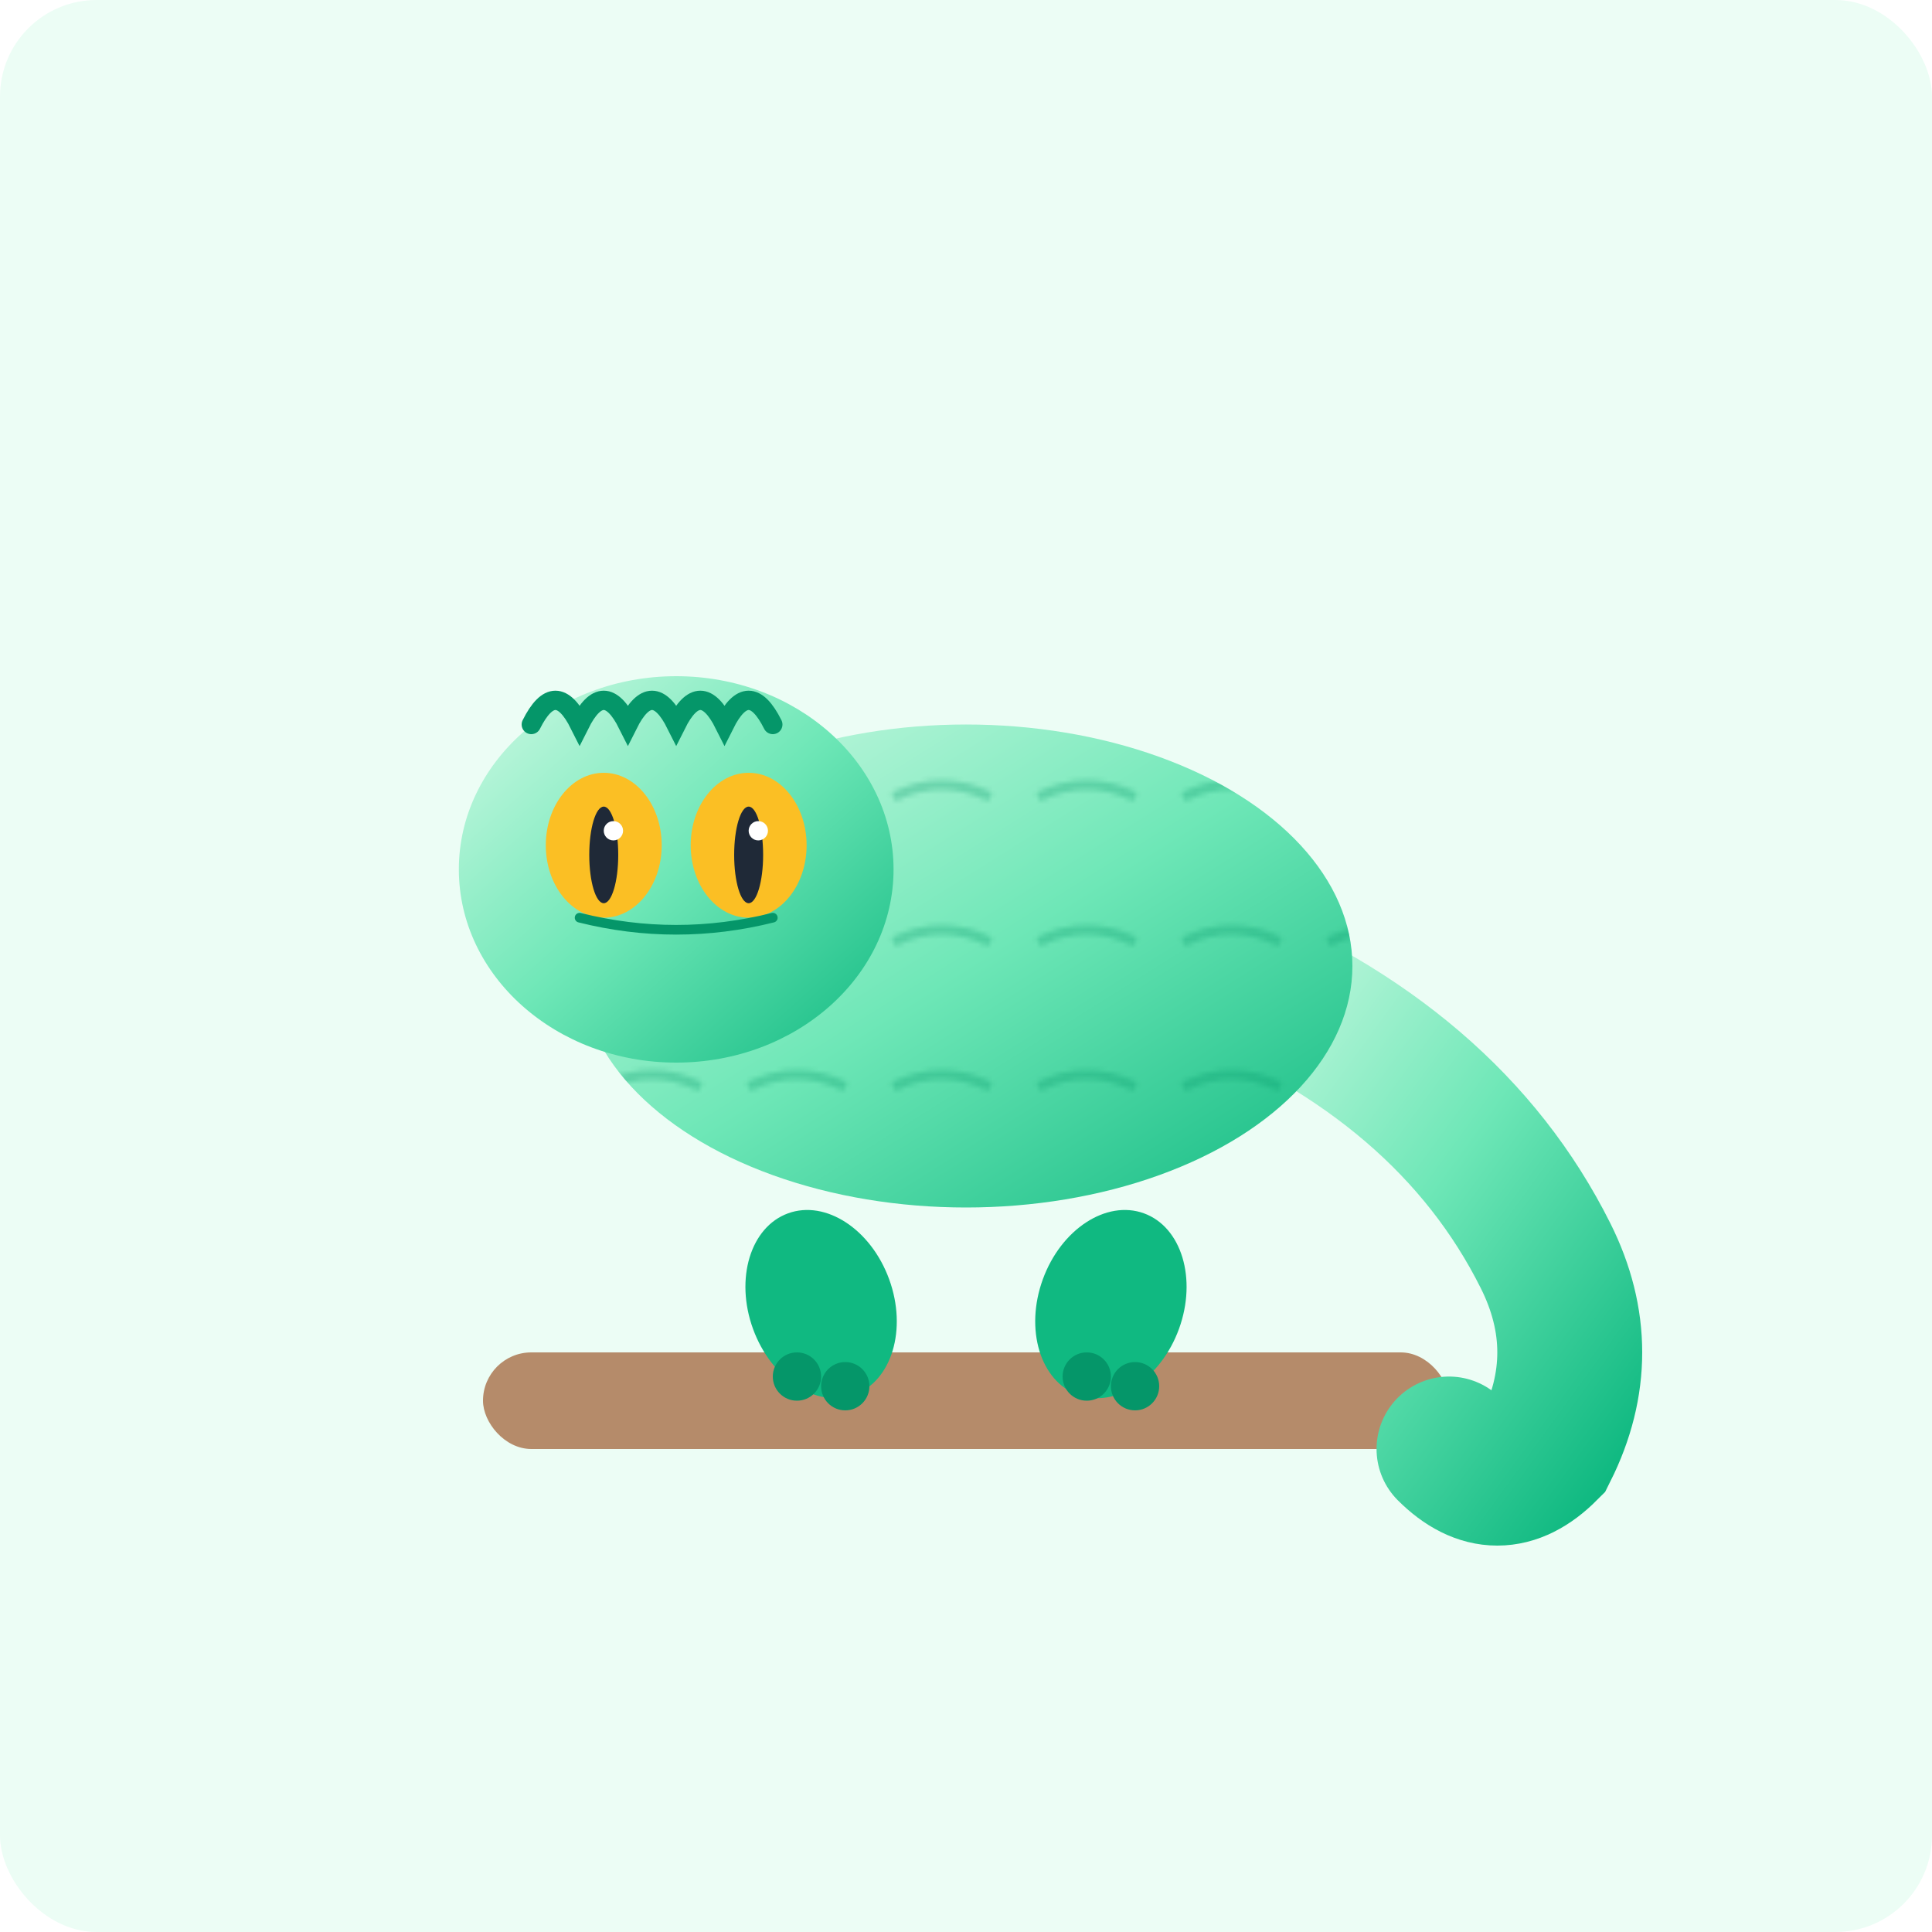 <svg width="400" height="400" viewBox="0 0 400 400" xmlns="http://www.w3.org/2000/svg">
  <defs>
    <linearGradient id="crestedGrad" x1="0%" y1="0%" x2="100%" y2="100%">
      <stop offset="0%" style="stop-color:#d1fae5;stop-opacity:1" />
      <stop offset="50%" style="stop-color:#6ee7b7;stop-opacity:1" />
      <stop offset="100%" style="stop-color:#10b981;stop-opacity:1" />
    </linearGradient>
    <pattern id="crestedPattern" x="0" y="0" width="30" height="30" patternUnits="userSpaceOnUse">
      <path d="M 5 15 Q 15 10, 25 15" fill="none" stroke="#059669" stroke-width="2" opacity="0.3"/>
    </pattern>
  </defs>
  
  <!-- 배경 -->
  <rect width="400" height="400" fill="#ecfdf5" rx="20"/>
  
  <!-- 나뭇가지 -->
  <rect x="100" y="280" width="200" height="20" rx="10" fill="#92400e" opacity="0.6"/>
  
  <!-- 꼬리 - 특징적인 말린 꼬리 -->
  <path d="M 250 200 Q 300 220, 320 260 Q 330 280, 320 300 Q 310 310, 300 300" 
        fill="none" stroke="url(#crestedGrad)" stroke-width="30" stroke-linecap="round"/>
  
  <!-- 몸통 -->
  <ellipse cx="200" cy="200" rx="80" ry="50" fill="url(#crestedGrad)"/>
  <ellipse cx="200" cy="200" rx="80" ry="50" fill="url(#crestedPattern)"/>
  
  <!-- 머리 -->
  <ellipse cx="140" cy="180" rx="45" ry="40" fill="url(#crestedGrad)"/>
  
  <!-- 크레스트 (머리 장식) - 특징적인 부분 -->
  <path d="M 110 150 Q 115 140, 120 150 Q 125 140, 130 150 Q 135 140, 140 150 Q 145 140, 150 150 Q 155 140, 160 150" 
        fill="none" stroke="#059669" stroke-width="4" stroke-linecap="round"/>
  
  <!-- 눈 - 크레스티드게코의 큰 눈 -->
  <ellipse cx="125" cy="175" rx="12" ry="15" fill="#fbbf24"/>
  <ellipse cx="125" cy="177" rx="3" ry="10" fill="#1f2937"/>
  <circle cx="127" cy="172" r="2" fill="white"/>
  
  <ellipse cx="155" cy="175" rx="12" ry="15" fill="#fbbf24"/>
  <ellipse cx="155" cy="177" rx="3" ry="10" fill="#1f2937"/>
  <circle cx="157" cy="172" r="2" fill="white"/>
  
  <!-- 발 - 나뭇가지를 잡고 있는 모습 -->
  <ellipse cx="170" cy="270" rx="15" ry="20" fill="#10b981" transform="rotate(-20 170 270)"/>
  <ellipse cx="230" cy="270" rx="15" ry="20" fill="#10b981" transform="rotate(20 230 270)"/>
  
  <!-- 패드가 있는 발가락 -->
  <circle cx="165" cy="285" r="5" fill="#059669"/>
  <circle cx="175" cy="287" r="5" fill="#059669"/>
  <circle cx="225" cy="285" r="5" fill="#059669"/>
  <circle cx="235" cy="287" r="5" fill="#059669"/>
  
  <!-- 입 -->
  <path d="M 120 190 Q 140 195, 160 190" fill="none" stroke="#059669" stroke-width="2" stroke-linecap="round"/>
</svg>